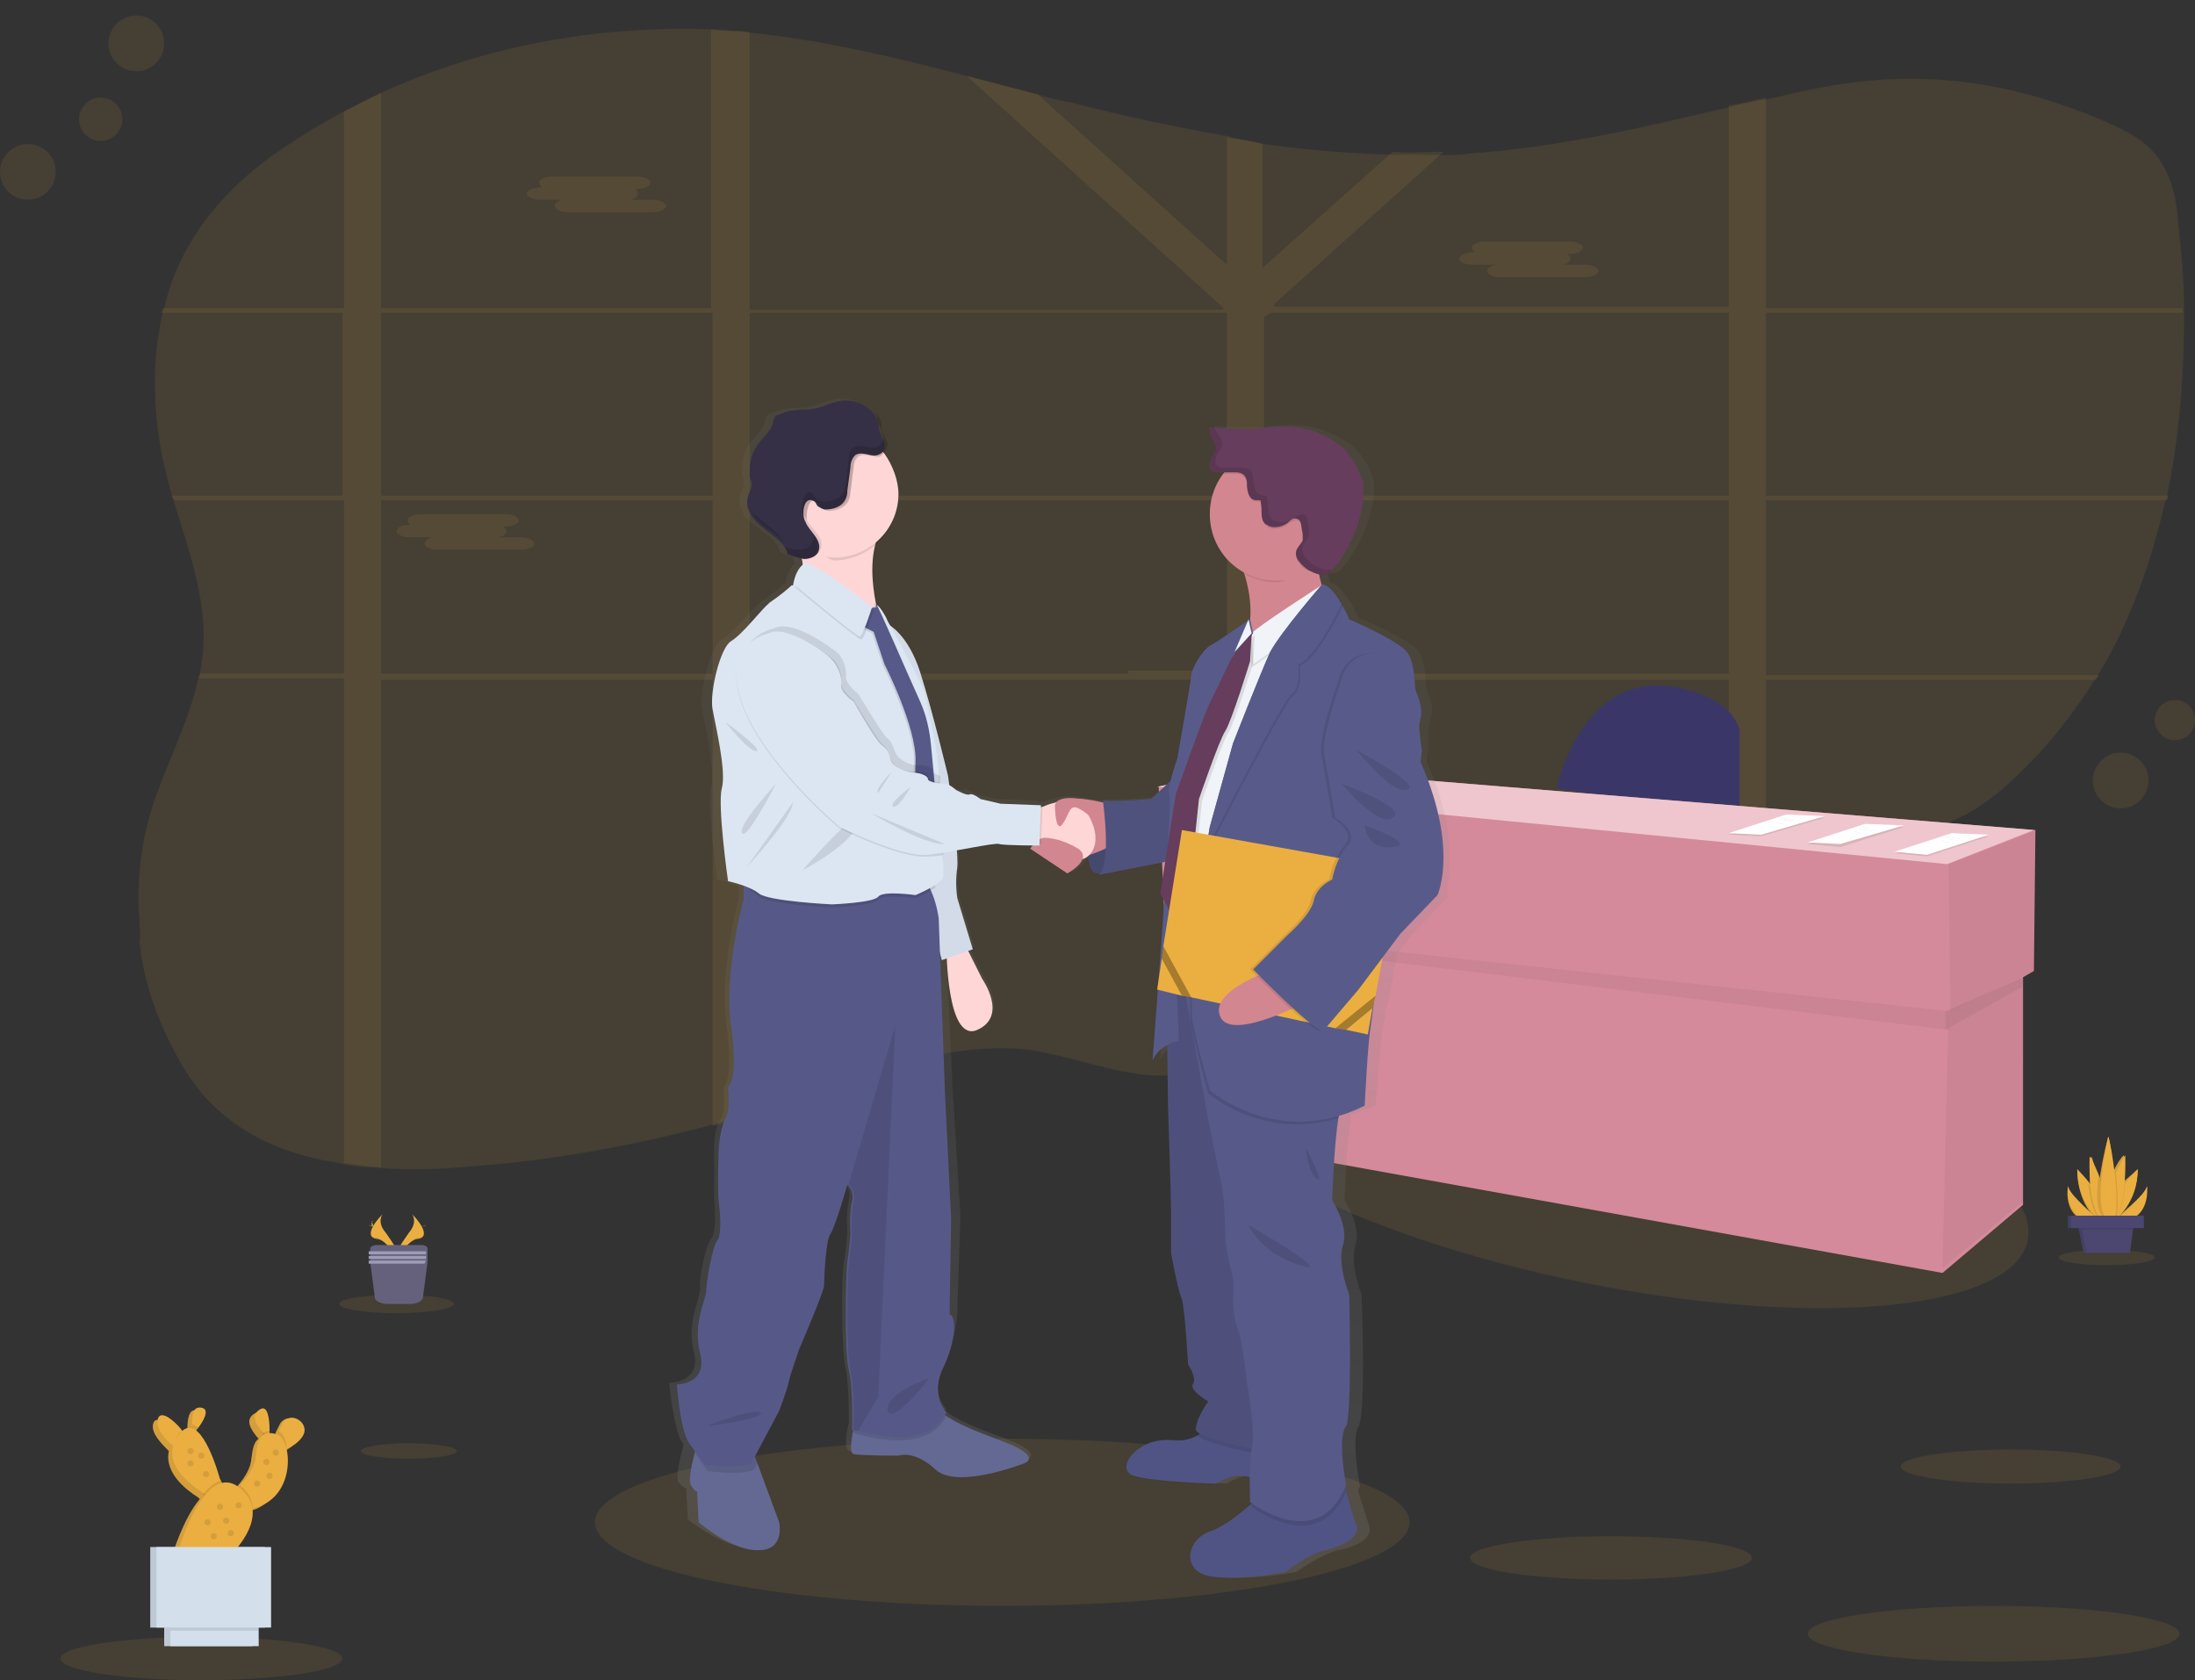 <?xml version="1.0" encoding="utf-8"?>
<!-- Generator: Adobe Illustrator 23.0.3, SVG Export Plug-In . SVG Version: 6.00 Build 0)  -->
<svg version="1.1" id="Layer_1" xmlns="http://www.w3.org/2000/svg" xmlns:xlink="http://www.w3.org/1999/xlink" x="0px" y="0px"
	 viewBox="0 0 141.7 108.5" style="enable-background:new 0 0 141.7 108.5;" xml:space="preserve">
<rect x="0" y="0" width="141.7" height="108.5" fill="#333333" stroke="none"/>
<style type="text/css">
	.st0{opacity:0.1;fill:#EBAF41;enable-background:new    ;}
	.st1{fill:#3A3768;}
	.st2{fill:#D48A9B;}
	.st3{opacity:5.000000e-02;enable-background:new    ;}
	.st4{fill:#EFC6CD;}
	.st5{opacity:0.1;enable-background:new    ;}
	.st6{fill:#FFFFFF;}
	.st7{fill:#D3DAE1;}
	.st8{fill:url(#SVGID_1_);}
	.st9{fill:#585B8A;}
	.st10{opacity:0.2;enable-background:new    ;}
	.st11{fill:#636992;}
	.st12{fill:#FFD6D6;}
	.st13{fill:#DCE6F2;}
	.st14{fill:#565988;}
	.st15{fill:#505484;}
	.st16{fill:#575988;}
	.st17{fill:#D28690;}
	.st18{fill:#575989;}
	.st19{fill:#353045;}
	.st20{fill:#F0F3F7;}
	.st21{fill:#663D5C;}
	.st22{fill:#EBAF41;}
	.st23{opacity:0.3;enable-background:new    ;}
	.st24{opacity:0.15;}
	.st25{fill:#FFD037;}
	.st26{fill:#65617D;}
	.st27{fill:#9D9CB5;}
	.st28{fill:#4B4770;}
	.st29{fill:#D4DFEC;}
</style>
<title>business deal</title>
<path class="st0" d="M139.9,32c0,0.1,0,0.2-0.1,0.3c-0.9,3.9-2.2,7.7-4.3,11.2c-0.1,0.1-0.1,0.2-0.2,0.3c-1.4,2.2-3,4.3-4.9,6.1
	c-1,1-2.2,2-3.5,2.7c-1.9,1-4.1,1.4-6.2,1.7c-2.2,0.3-4.5,0.6-6.8,0.9c-0.8,0.1-1.6,0.2-2.4,0.3c-2.2,0.3-4.4,0.7-6.5,1.2
	c-2.6,0.6-5.2,1.4-7.5,2.5c-0.2,0.1-0.4,0.2-0.6,0.3c-0.2,0.1-0.4,0.2-0.6,0.3c-0.2,0.1-0.4,0.2-0.5,0.3c-0.1,0.1-0.2,0.1-0.3,0.2
	c-0.1,0.1-0.2,0.1-0.3,0.2c-0.3,0.2-0.5,0.3-0.8,0.5l0,0c-0.2,0.1-0.3,0.2-0.5,0.3c-1,0.6-1.9,1.2-2.9,1.8l-0.6,0.4l-0.9,0.6
	c-0.2,0.1-0.4,0.2-0.6,0.4c-0.1,0.1-0.3,0.2-0.4,0.3c-0.7,0.4-1.4,0.8-2.1,1.3c-0.2,0.1-0.3,0.2-0.5,0.3c-1.4,0.8-2.9,1.5-4.5,2l0,0
	c-0.8,0.3-1.6,0.5-2.4,0.7c-0.5,0.1-0.9,0.2-1.4,0.2c-1.3,0.2-2.5,0.2-3.8,0.1c-2.5-0.3-4.8-1.2-7.3-1.6c-5.1-0.6-10,1.4-14.8,3.1
	c-1.2,0.4-2.4,0.8-3.6,1.1c-0.8,0.2-1.6,0.5-2.4,0.7c-4.9,1.3-9.9,2.2-15,2.6c-2.1,0.2-4.3,0.3-6.4,0.1c-0.8,0-1.6-0.1-2.4-0.3
	c-2.7-0.4-5.2-1.3-7.2-2.9c-1.7-1.3-2.8-3-3.7-4.8c-0.9-1.8-1.6-3.8-1.9-5.8c0-0.3-0.1-0.5-0.1-0.8C9.1,60.4,9,59.9,9,59.4
	c-0.2-2.5,0.1-5.1,0.9-7.5c0.9-2.7,2.3-5.3,2.9-8.1c0-0.1,0.1-0.2,0.1-0.3c0.1-0.4,0.1-0.8,0.2-1.3c0.3-3.4-0.9-6.6-1.9-9.9
	c0-0.1-0.1-0.2-0.1-0.3c-0.1-0.4-0.2-0.7-0.3-1.1c-0.9-3.5-1.1-7.2-0.3-10.7c0-0.1,0.1-0.2,0.1-0.3c0.5-2.2,1.5-4.2,2.9-6
	C15,12,16.9,10.4,19,9.1c1-0.7,2.1-1.3,3.2-1.9C23,6.8,23.7,6.4,24.6,6c6.5-3,14-4.4,21.4-4.1c0.4,0,0.8,0,1.2,0.1
	C47.5,2,48,2,48.4,2.1c4.8,0.5,9.4,1.6,14,2.8c1.5,0.4,3.1,0.8,4.6,1.2c0.7,0.2,1.4,0.4,2.1,0.5c3.4,0.9,6.8,1.6,10.2,2.2
	C80,9,80.8,9.1,81.6,9.3c2.8,0.4,5.6,0.6,8.4,0.7c1.1,0,2.2,0,3.3,0c0.6,0,1.1,0,1.7-0.1c5.7-0.4,11.2-1.7,16.7-3
	c0.8-0.2,1.6-0.4,2.4-0.5c1-0.2,2.1-0.5,3.2-0.7c6.6-1.3,12.4-0.5,18.5,2.1c1.4,0.6,2.8,1.3,3.6,2.5s1.1,2.5,1.2,3.9
	c0.2,1.9,0.4,3.9,0.4,5.8c0,0.1,0,0.2,0,0.3C141,24.2,140.7,28.2,139.9,32z"/>
<path class="st0" d="M96.4,43.5H96v0.2v0.2h0.5L96.4,43.5z M91.6,43.5C91.6,43.5,91.6,43.5,91.6,43.5c0,0.1,0,0.2,0,0.3v0v0h3.7v0
	l0.3-0.3L91.6,43.5z M81.6,43.5V32.3h4.3c0,0-0.1-0.1-0.1-0.1l-0.1,0l-0.1,0c0,0-0.1-0.1-0.1-0.1c0,0-0.1,0-0.1-0.1l0,0h0h-3.7v-0.6
	l-0.1,0l-0.1,0h0l0,0l-0.1,0l-0.1,0c-0.1,0-0.1,0.1-0.2,0.1l-0.1,0l-0.1,0.1c-0.2,0.1-0.3,0.2-0.5,0.3c0,0-0.1,0.1-0.1,0.1
	c-0.1,0.1-0.2,0.1-0.3,0.2c0,0-0.1,0-0.1,0.1l-0.1,0l-0.1,0l0,0c-0.2,0.1-0.3,0.1-0.5,0.1v10.9h-6.4c0,0,0,0,0,0
	c0,0.1,0.1,0.2,0.1,0.3h6.3v12c0,0,0.1,0,0.1,0l0.1,0l0.2,0l0.3,0l0.1,0l0.2,0h0l0.3,0l0.1,0l0.1,0l0.2,0l0,0l0.5,0l0,0l0.1,0
	c0,0,0.1,0,0.1,0V43.9h9.9v0v0c0-0.1,0-0.2,0-0.3c0,0,0,0,0,0L81.6,43.5z M96.4,43.5H96v0.2v0.2h0.5L96.4,43.5z M91.3,43.5
	c0,0.1,0,0.2,0,0.3h4.1l0.3-0.3H91.3z M81.6,43.5V32.3h4.3c0,0-0.1-0.1-0.1-0.1l-0.1,0l-0.1,0c0,0-0.1-0.1-0.1-0.1
	c0,0-0.1,0-0.1-0.1l0,0h0h-3.7v-0.6l-0.1,0l-0.1,0h0l0,0l-0.1,0l-0.1,0c-0.1,0-0.1,0.1-0.2,0.1l-0.1,0l-0.1,0.1
	c-0.2,0.1-0.3,0.2-0.5,0.3c0,0-0.1,0.1-0.1,0.1c-0.1,0.1-0.2,0.1-0.3,0.2c0,0-0.1,0-0.1,0.1l-0.1,0l-0.1,0l0,0
	c-0.2,0.1-0.3,0.1-0.5,0.1v10.9h-6.4c0,0,0,0,0,0c0,0.1,0.1,0.2,0.1,0.3h6.3v12h0.1l0.1,0l0.2,0l0.3,0l0.1,0l0.2,0h0l0.3,0l0.1,0
	l0.1,0l0.2,0l0,0l0.5,0l0,0l0.1,0c0,0,0.1,0,0.1,0V43.9h9.7c0-0.1,0-0.2,0-0.3H81.6z M114,20.2h26.9c0-0.1,0-0.2,0-0.3H114V6.3
	c-0.8,0.2-1.6,0.4-2.4,0.5v13H82.3l-0.1-0.1l0.1-0.1l0,0l10.9-9.8c-1.1,0-2.2,0.1-3.3,0l-8.4,7.5V9.3C80.8,9.1,80,9,79.2,8.9v8.2
	L67,6.1c-1.5-0.4-3.1-0.8-4.6-1.2l16.6,15l-0.1,0.1H48.4V2.1C48,2,47.6,2,47.1,2c-0.4,0-0.8,0-1.2-0.1v18H24.6V6
	c-0.8,0.4-1.6,0.8-2.4,1.2v12.7H10.5c0,0.1-0.1,0.2-0.1,0.3h11.7V32H11.1c0,0.1,0.1,0.2,0.1,0.3h11v11.2h-9.3c0,0.1,0,0.2-0.1,0.3
	h9.4v31.3c0.8,0.1,1.6,0.2,2.4,0.3V43.9H46v28.8c0.8-0.2,1.6-0.4,2.4-0.7V43.9h30.8V69c0.8-0.2,1.6-0.4,2.4-0.7l0,0V43.9h30v11.8
	c0.8-0.1,1.6-0.2,2.4-0.3V43.9h21.3c0.1-0.1,0.1-0.2,0.2-0.3H114V32.3h25.9c0-0.1,0.1-0.2,0.1-0.3H114V20.2z M24.6,20.2H46V32H24.6
	L24.6,20.2z M24.6,43.5V32.3H46v11.2H24.6z M48.4,20.2h30.8V32H48.4V20.2z M48.4,43.5V32.3h30.8v11.2H48.4z M111.6,43.5h-30V32.3h30
	V43.5z M111.6,32h-30V20.5l0.4-0.3h29.6V32z M91.6,43.5C91.6,43.5,91.6,43.5,91.6,43.5c0,0.1,0,0.2,0,0.3v0v0h3.7v0l0.3-0.3
	L91.6,43.5z M96.4,43.5H96v0.2v0.2h0.5L96.4,43.5z M81.6,43.5V32.3h4.3c0,0-0.1-0.1-0.1-0.1l-0.1,0l-0.1,0c0,0-0.1-0.1-0.1-0.1
	c0,0-0.1,0-0.1-0.1l0,0h0h-3.7v-0.6l-0.1,0l-0.1,0h0l0,0l-0.1,0l-0.1,0c-0.1,0-0.1,0.1-0.2,0.1l-0.1,0l-0.1,0.1
	c-0.2,0.1-0.3,0.2-0.5,0.3c0,0-0.1,0.1-0.1,0.1c-0.1,0.1-0.2,0.1-0.3,0.2c0,0-0.1,0-0.1,0.1l-0.1,0l-0.1,0l0,0
	c-0.2,0.1-0.3,0.1-0.5,0.1v10.9h-6.4c0,0,0,0,0,0c0,0.1,0.1,0.2,0.1,0.3h6.3v12c0,0,0.1,0,0.1,0l0.1,0l0.2,0l0.3,0l0.1,0l0.2,0h0
	l0.3,0l0.1,0l0.1,0l0.2,0l0,0l0.5,0l0,0l0.1,0c0,0,0.1,0,0.1,0V43.9h9.9v0v0c0-0.1,0-0.2,0-0.3c0,0,0,0,0,0L81.6,43.5z"/>
<path class="st0" d="M34.9,12.1H35c-0.1-0.1-0.2-0.2-0.2-0.3l0,0c0-0.2,0.4-0.4,0.8-0.4h5.6c0.4,0,0.8,0.2,0.8,0.4l0,0
	c0,0.2-0.4,0.4-0.8,0.4H41c0.1,0.1,0.2,0.2,0.2,0.3c0,0.2-0.3,0.4-0.6,0.4h1.6c0.4,0,0.8,0.2,0.8,0.4s-0.4,0.4-0.8,0.4h-5.6
	c-0.4,0-0.8-0.2-0.8-0.4c0-0.2,0.3-0.4,0.6-0.4h-1.6c-0.4,0-0.8-0.2-0.8-0.4S34.4,12.1,34.9,12.1z"/>
<path class="st0" d="M95,16.3h0.2C95.1,16.2,95,16.1,95,16l0,0c0-0.2,0.4-0.4,0.8-0.4h5.6c0.4,0,0.8,0.2,0.8,0.4l0,0
	c0,0.2-0.4,0.4-0.8,0.4h-0.2c0.1,0.1,0.2,0.2,0.2,0.3c0,0.2-0.3,0.4-0.6,0.4h1.6c0.4,0,0.8,0.2,0.8,0.4c0,0.2-0.4,0.4-0.8,0.4h-5.6
	c-0.4,0-0.8-0.2-0.8-0.4c0-0.2,0.3-0.4,0.6-0.4H95c-0.4,0-0.8-0.2-0.8-0.4C94.2,16.5,94.6,16.3,95,16.3z"/>
<path class="st0" d="M26.3,33.9h0.2c-0.1-0.1-0.2-0.2-0.2-0.3l0,0c0-0.2,0.4-0.4,0.8-0.4h5.6c0.4,0,0.8,0.2,0.8,0.4l0,0
	c0,0.2-0.4,0.4-0.8,0.4h-0.2c0.1,0.1,0.2,0.2,0.2,0.3c0,0.2-0.3,0.4-0.6,0.4h1.6c0.4,0,0.8,0.2,0.8,0.4s-0.4,0.4-0.8,0.4h-5.5
	c-0.4,0-0.8-0.2-0.8-0.4c0-0.2,0.3-0.4,0.6-0.4h-1.6c-0.4,0-0.8-0.2-0.8-0.4S25.9,33.9,26.3,33.9z"/>
<ellipse transform="matrix(0.2 -0.98 0.98 0.2 9.812 161.248)" class="st0" cx="103.7" cy="74.6" rx="8.4" ry="27.8"/>
<path class="st1" d="M100.5,50.9c0,0,1.5-7.2,7.1-6.6c0,0,3.9,0.3,4.7,2.8v5.6L100.5,50.9z"/>
<polygon class="st2" points="131.4,53.6 81.2,49.5 74.8,50.8 75.2,59.8 75.6,59.8 76.1,73.3 125.4,82.2 130.6,77.8 130.6,63.1 
	131.3,62.7 "/>
<polygon class="st3" points="131.5,53.6 131.3,62.7 125.9,65.3 125.8,55.8 "/>
<polygon class="st3" points="130.6,63.1 130.7,77.5 125.4,81.9 125.8,65.3 "/>
<polygon class="st3" points="75.7,60.4 125.8,66.5 125.8,65.3 75.6,59.9 "/>
<polygon class="st3" points="130.6,63.7 130.6,63.1 125.6,65.3 125.6,66.5 "/>
<polygon class="st4" points="74.7,50.8 81.1,49.5 131.3,53.6 125.7,55.8 "/>
<polygon class="st5" points="126,53.9 128.4,54 124.4,55.3 122.3,55.1 "/>
<polygon class="st6" points="126,53.8 128.4,53.9 124.4,55.2 122.3,55 "/>
<path class="st7" d="M125.7,54c0.1,0,0.2,0,0.3,0.1c0.1,0,0.1,0,0.2,0c0.1,0,0.2,0.1,0.4,0.1"/>
<path class="st7" d="M125.6,54.1c0.1,0,0.2,0,0.3,0.1c0.1,0,0.1,0,0.2,0c0.1,0,0.2,0.1,0.4,0.1"/>
<path class="st7" d="M125.3,54.3c0.1,0,0.2,0,0.3,0.1c0.1,0,0.1,0,0.2,0c0.1,0,0.2,0.1,0.4,0.1"/>
<polygon class="st5" points="115.3,52.7 117.8,52.8 113.7,54 111.6,53.9 "/>
<polygon class="st6" points="115.3,52.6 117.8,52.7 113.7,53.9 111.6,53.8 "/>
<path class="st7" d="M115,52.8c0.1,0,0.2,0,0.3,0.1c0.1,0,0.1,0,0.2,0c0.1,0,0.2,0.1,0.4,0.1"/>
<path class="st7" d="M114.9,52.9c0.1,0,0.2,0,0.3,0.1c0.1,0,0.1,0,0.2,0c0.1,0,0.2,0.1,0.4,0.1"/>
<path class="st7" d="M114.6,53.1c0.1,0,0.2,0,0.3,0.1c0.1,0,0.1,0,0.2,0c0.1,0,0.2,0.1,0.4,0.1"/>
<polygon class="st5" points="120.4,53.3 122.9,53.4 118.8,54.7 116.7,54.5 "/>
<polygon class="st6" points="120.4,53.2 122.9,53.3 118.8,54.5 116.7,54.4 "/>
<path class="st7" d="M120.2,53.4c0.1,0,0.2,0,0.3,0.1c0.1,0,0.1,0,0.2,0c0.1,0,0.2,0.1,0.4,0.1"/>
<path class="st7" d="M120,53.5c0.1,0,0.2,0,0.3,0.1c0.1,0,0.1,0,0.2,0c0.1,0,0.2,0.1,0.4,0.1"/>
<path class="st7" d="M119.7,53.7c0.1,0,0.2,0,0.3,0.1c0.1,0,0.1,0,0.2,0c0.1,0,0.2,0.1,0.4,0.1"/>
<ellipse class="st0" cx="64.7" cy="98.3" rx="26.3" ry="5.4"/>
<linearGradient id="SVGID_1_" gradientUnits="userSpaceOnUse" x1="122.538" y1="-748.2" x2="122.538" y2="-672.195" gradientTransform="matrix(1 0 0 -1 -54.11 -646.514)">
	<stop  offset="0" style="stop-color:#808080;stop-opacity:0.25"/>
	<stop  offset="0.54" style="stop-color:#808080;stop-opacity:0.12"/>
	<stop  offset="1" style="stop-color:#808080;stop-opacity:0.1"/>
</linearGradient>
<path class="st8" d="M93.5,54c-0.3-2.5-1.4-4.8-1.4-4.8l0.1-0.8c0,0,0-0.4,0-1c0-0.4,0.1-0.8,0.2-1.2c0.2-0.7-0.3-1.6-0.3-1.7
	c-0.1-0.1,0-1.7-0.5-2.4c-0.5-0.8-3.9-2.2-3.9-2.2s-0.2-0.4-0.4-0.8l0,0c-0.2-0.4-0.5-0.7-0.8-1.1c-0.2-0.2-0.4-0.4-0.6-0.3
	c-0.1-0.2-0.1-0.4-0.2-0.7c0,0,0.1,0,0.1,0c0.1,0,0.3,0,0.4,0c0.3-0.1,0.5-0.4,0.7-0.6c0.9-1.3,1.6-2.8,1.8-4.4c0-0.3,0-0.7,0-1
	c-0.1-0.2-0.2-0.5-0.3-0.7c-0.2-0.5-0.5-0.9-0.9-1.3c-0.6-0.6-1.4-1-2.3-1.3c-1-0.3-2-0.3-3-0.2c-0.3,0-0.5,0.1-0.8,0.1
	c-0.3,0-0.7,0-1,0l-1.7-0.1l0,0l-0.3,0c-0.1,0.2,0,0.5,0.1,0.7c0.1,0.2,0.3,0.4,0.3,0.7s-0.2,0.4-0.3,0.6c-0.1,0.2-0.2,0.5-0.1,0.7
	c0,0,0,0.1,0.1,0.1c0.1,0.2,0.4,0.2,0.6,0.2h0c-0.6,0.7-0.9,1.6-0.9,2.6c0,1.6,0.9,3.1,2.3,3.8c0,0.1,0,0.2,0.1,0.3
	c0.3,0.9,0.3,1.9,0.3,2.8l0,0.1l0-0.1c0,0-2,1.4-2.6,1.7c-0.6,0.4-1.2,1.6-1.2,1.9s-1,5.3-1,5.3c-0.2,0.5-0.3,1-0.5,1.5l-1.2,1.1
	c0,0-2.5,0.2-3.2,0.1l0,0.1c-0.6-0.1-1.3-0.2-1.9-0.3c-0.4,0-0.7,0-1,0.1l0,0l0,0c-0.4,0.1-0.7,0.2-1.1,0.3c0,0-0.1,0-0.1,0.1l0-0.2
	l-2.7-0.1l-1.4-0.3c0,0-0.5-0.4-0.8-0.3c-0.3,0.1-0.9-0.3-0.9-0.3c-0.1-0.1-0.3-0.2-0.4-0.3c0-0.3-0.1-0.5-0.1-0.5s-1.1-4.2-1.9-6.7
	c-0.5-1.7-1.3-2.5-1.7-2.8C57.1,40,57,39.8,57,39.8c-0.1-0.3-0.6-1-0.7-1c0,0,0,0,0,0c0,0-0.1,0-0.1,0c-0.2-1.1-0.4-2.5,0-3.7
	c0.9-0.8,1.5-1.9,1.5-3.2c0,0,0,0,0-0.1s0,0,0-0.1c0-1-0.3-1.9-1-2.6l0,0c0,0,0,0,0,0c0.2-0.2,0.3-0.4,0.2-0.7
	c-0.1-0.2-0.3-0.4-0.4-0.7c-0.1-0.2-0.1-0.4-0.1-0.6c-0.1-0.3-0.2-0.5-0.4-0.7l0,0.1c-0.5-0.6-1.4-0.9-2.2-0.7
	c-0.6,0.1-1.1,0.4-1.7,0.5c-0.4,0.1-0.9,0-1.3,0.1c-0.4,0-0.8,0.2-1.1,0.3c-0.1,0-0.2,0.1-0.2,0.2c-0.1,0.1-0.1,0.2-0.1,0.3
	c-0.1,0.5-0.6,0.9-0.9,1.3c-0.4,0.5-0.6,1.1-0.6,1.7c0,0.2,0,0.3,0,0.5c0,0.1,0.1,0.2,0.1,0.3c0.1,0.3-0.1,0.6-0.2,0.9
	c-0.1,0.4-0.1,0.7,0.1,1.1c0.5,1.1,2.2,1.5,2.5,2.7c0.3,0.1,0.6,0.2,0.8,0.3c0,0.1,0,0.2,0.1,0.4c0,0,0,0,0,0
	c-0.5,0.4-0.6,1.3-0.6,1.3l-0.1,0c-0.2,0.2-0.8,0.7-1.4,1.1c-0.7,0.5-1.8,2-2.6,2.5c-0.8,0.5-1.4,3.4-1.3,4.4c0.2,1.1,0.9,4,0.6,5.1
	c-0.3,1.1,0.4,6,0.4,6c0.5,0.1,0.9,0.2,1.4,0.4l0,0.2l0,0.6c0,0-1.3,4.7-0.8,8.2c0.5,3.6-0.2,4-0.2,4s0.2,1.6-0.2,2.1
	S46.1,74,46.1,74s0,2.7,0,3.5c0.1,0.8,0.1,2.2-0.2,2.5c-0.3,0.3-0.8,2.5-0.7,3.2c0,0.7-0.9,2.2-0.4,4.1c0.5,2-1.6,2-1.6,2
	s0.3,3,0.8,3.8l0.1,0.1c0,0,0,0.1,0,0.2c-0.2,0.8-0.5,2-0.3,2.3c0.3,0.4,0.5,0.4,0.5,0.4l0.1,2c0,0,2.3,1.9,4,1.8
	c1.7-0.1,1.4-1.8,1.4-1.8l-1.5-3.8l-0.1-0.1L50,91c0,0,0.5-1.4,0.6-1.8c0.1-0.5,0.7-2.2,0.7-2.2s1.6-3.7,1.6-4.1
	c0-0.4,0.2-2.8,0.5-3.3c0.3-0.5,1.1-3.2,1.1-3.2l0,0c0.3,0.3,0.4,0.7,0.3,1.1c-0.2,0.7-0.1,2.1-0.1,2.1s-0.1,1.2-0.2,1.8
	c-0.2,0.6-0.2,5.8,0.1,7c0.2,1,0.2,2.8,0.2,3.5c-0.2,0.7-0.3,1.6,0,1.8c0.5,0.2,3,0.1,3,0.1s1.1-0.4,2.5,0.9
	c1.4,1.3,5.9-0.4,5.9-0.4s1.4-0.4-1.3-1.4c-1.9-0.7-3.1-1.2-3.9-1.8c0,0,0-0.1,0.1-0.1c0,0-1.1-1-0.2-2.9c0.9-1.8,0.9-3.4,0.9-3.4
	l0.2-6.2l-0.5-8.2l-0.4-8.6l0.1,0c0.1,1.6,0.4,5.4,2,4.6c2-0.9,0.3-3.3,0.3-3.3l-0.9-1.8l0.3-0.1l-1-3.3c-0.1-0.6-0.1-1.3,0-2
	c0-0.4,0-0.8,0-1.1c1.3-0.2,2.6-0.5,2.9-0.4c0.3,0.1,1.8,0.1,2.4,0.1c-0.2,0.2-0.4,0.3-0.4,0.3l2.4,1.6c0,0,0.8-0.5,1-0.9
	c0.2,0,0.3-0.1,0.5-0.2c0,0.6,0.2,1.2,0.7,1.2c0.1,0,0.3,0,0.4-0.1l4-0.8l-0.3,2.1l0.2,0.4c-0.1,1.8-0.3,3.7-0.4,5.4l-0.1,0.4l0,0
	c-0.2,2.6-0.3,4.6-0.3,4.6c0.2-0.4,0.6-0.8,1-1l0,3.9c0,0,0.2,6.1,0.2,6.9c0,0.8,0,2.7,0,2.7s0.4,2.3,0.7,3c0.3,0.7,0.5,4.2,0.5,4.2
	s0.6,0.9,0.3,1.3c-0.3,0.4,1,1.1,1,1.1s-0.8,1.1-0.9,1.8c0,0.1,0.1,0.2,0.2,0.3c0,0-0.1,0.1-0.1,0.1c-0.4,0.2-0.9,0.4-1.7,0.3
	c-2.2-0.2-3.8,1.9-2.4,2.3c1.4,0.4,5.5,0.5,5.5,0.5s1.2-0.8,2.2-0.4c0,0.8,0,1.6,0,1.7l0,0c-0.6,0.5-1.7,1.4-2.8,1.8
	c-1.6,0.5-1.9,2.7,0.1,2.9c2,0.3,5-0.3,5-0.3s1.5-1.1,2.7-1.4c1.2-0.2,2.2-0.8,2-1.5c-0.1-0.4-0.5-1.5-0.7-2.3c0,0,0-0.1,0-0.1
	c0-0.1,0.1-0.2,0.1-0.2c0,0-0.6-3.1-0.1-3.9s0.2-8.5,0.2-8.5s-0.8-2-0.4-3.2c0.4-1.2-0.7-2.9-0.7-2.9s0.1-3.4,0.4-5.3
	c0-0.1,0-0.2,0-0.2c0.5-0.2,1.1-0.4,1.6-0.6c0,0,0.3-4.3,0.5-5.2c0-0.1,0-0.2,0.1-0.4l0.1-0.7l0,0l0.2-0.8l0,0l0.5-2.7l0.9-1.2
	l2.4-2.5C93.2,57.8,93.8,56.4,93.5,54z M56.2,38.8L56.2,38.8C56.2,38.8,56.2,38.7,56.2,38.8C56.2,38.7,56.2,38.7,56.2,38.8z
	 M80.1,41.8L80,42l0.3-0.3l-0.5,0.5L80.1,41.8L80.1,41.8z M77.8,46.5c-0.1,0.2-0.2,0.5-0.3,0.8l0.2-0.5L77.8,46.5z"/>
<path class="st9" d="M70.3,54.3c0,0-0.3,2.1,0.6,2.1s1.6-1.6,1.6-1.6l-0.4-1.3L70.3,54.3z"/>
<path class="st10" d="M70.3,54.3c0,0-0.3,2.1,0.6,2.1s1.6-1.6,1.6-1.6l-0.4-1.3L70.3,54.3z"/>
<path class="st11" d="M49,100.1c-1.7,0.1-3.9-1.8-3.9-1.8l-0.1-2c0,0-0.1,0.1-0.4-0.4c-0.2-0.3,0.1-1.5,0.3-2.3
	C44.9,93.2,45,93,45,93l3.7,1l0.2,0.5l1.4,3.8C50.3,98.3,50.7,100.1,49,100.1z"/>
<path class="st11" d="M66.1,94.5c0,0-4.3,1.7-5.7,0.4s-2.4-0.9-2.4-0.9s-2.4,0-2.9-0.1c-0.3-0.1-0.1-1,0-1.8
	c0.1-0.5,0.2-0.9,0.2-0.9s4.2-1.4,4.9-0.6c0.2,0.3,0.4,0.5,0.7,0.7c0.8,0.6,2,1.1,3.9,1.8C67.4,94.1,66.1,94.5,66.1,94.5z"/>
<path class="st12" d="M62.2,60.8l1.2,2.4c0,0,1.7,2.4-0.3,3.3c-2,0.9-2-5.3-2-5.3L62.2,60.8z"/>
<path class="st13" d="M57.3,40.3c0,0,1.3,0.6,2.1,3.1c0.8,2.5,1.8,6.7,1.8,6.7s0.7,4.8,0.6,5.9c-0.1,0.7-0.1,1.3,0,2l1,3.3l-2,0.7
	l-3.1-11.7L57.3,40.3z"/>
<path class="st3" d="M57.3,40.3c0,0,1.3,0.6,2.1,3.1c0.8,2.5,1.8,6.7,1.8,6.7s0.7,4.8,0.6,5.9c-0.1,0.7-0.1,1.3,0,2l1,3.3l-2,0.7
	l-3.1-11.7L57.3,40.3z"/>
<path class="st5" d="M48.7,94l0.2,0.5l-0.2,0.4c-0.8,0.4-3,0.1-3,0.1s-0.4-0.5-0.9-1.3C44.9,93.3,45,93,45,93L48.7,94z"/>
<path class="st5" d="M61.1,91.4c-1.1,2.4-4.7,1.5-5.8,1.2c-0.2-0.1-0.3-0.1-0.3-0.1s0-0.2,0-0.5c0.1-0.5,0.2-0.9,0.2-0.9
	s4.2-1.4,4.9-0.6c0.2,0.3,0.4,0.5,0.7,0.7C61,91.3,61,91.3,61.1,91.4z"/>
<path class="st14" d="M60.9,88.3c-0.9,1.8,0.2,2.9,0.2,2.9c-1.1,2.4-4.7,1.5-5.8,1.2c-0.2,0-0.3-0.1-0.3-0.1s0.1-2.5-0.2-3.8
	c-0.3-1.2-0.2-6.3-0.1-7c0.1-0.6,0.2-1.8,0.2-1.8s-0.1-1.4,0.1-2.1c0.1-0.4,0-0.8-0.3-1.1l0,0c0,0-0.8,2.8-1.1,3.2s-0.4,2.9-0.4,3.3
	c0,0.4-1.6,4.1-1.6,4.1s-0.6,1.7-0.7,2.2c-0.1,0.5-0.6,1.8-0.6,1.8l-1.8,3.4c-0.8,0.4-3,0.1-3,0.1s-0.4-0.5-1-1.4
	c-0.6-0.8-0.8-3.8-0.8-3.8s2,0,1.5-2s0.4-3.5,0.4-4.1s0.4-2.8,0.7-3.2c0.3-0.3,0.2-1.7,0.1-2.5c-0.1-0.8,0-3.5,0-3.5
	s0.1-1.2,0.4-1.8c0.4-0.6,0.2-2.1,0.2-2.1s0.7-0.4,0.2-3.9s0.8-8.2,0.8-8.2l0-0.6l0.1-1.1c0,0,10.6-0.7,11.4,0.1
	c0.2,0.2,0.4,0.5,0.5,0.8c0.3,0.6,0.5,1.3,0.6,2l0.4,11.2l0.4,8.2l-0.1,6.2C61.7,84.9,61.8,86.4,60.9,88.3z"/>
<path class="st5" d="M57.8,66.2l-1.1,24l-1.3,2.2c-0.2,0-0.3-0.1-0.3-0.1s0.1-2.5-0.2-3.8c-0.3-1.2-0.2-6.3-0.1-7
	c0.1-0.6,0.2-1.8,0.2-1.8s-0.1-1.4,0.1-2.1c0.1-0.4,0-0.8-0.3-1.1l0-0.1L57.8,66.2z"/>
<path class="st5" d="M45.8,92c0,0,2.9-1.1,3.3-0.8c0.4,0.4-3.4,0.9-3.4,0.9L45.8,92z"/>
<path class="st5" d="M60,89c-0.1,0-2.9,1-2.7,2.1C57.6,92.1,60,89,60,89z"/>
<path class="st12" d="M51.3,34.4c0,0,0.9,2.3,0.4,3.4C51.2,39,57.1,41,57.1,41S55.4,36.5,57,34C58.7,31.5,51.3,34.4,51.3,34.4z"/>
<path class="st15" d="M85.6,100.1c-1.1,0.2-2.6,1.4-2.6,1.4s-2.9,0.6-4.8,0.3c-2-0.3-1.6-2.4-0.1-2.9c1.1-0.4,2.1-1.3,2.7-1.8
	c0.2-0.2,0.4-0.4,0.4-0.4l5.5-1.1c0,0,0.1,0.3,0.2,0.7c0.2,0.7,0.5,1.9,0.7,2.3C87.7,99.3,86.7,99.8,85.6,100.1z"/>
<path class="st15" d="M84.2,95.8c0,0-2.3,0.2-3.3-0.3c-1-0.6-2.4,0.3-2.4,0.3s-4-0.1-5.3-0.5c-1.3-0.4,0.2-2.5,2.4-2.3
	c0.8,0.1,1.3-0.1,1.7-0.3c0.4-0.3,0.6-0.6,0.7-1.1l4.7,0.3l0.6,1.7L84.2,95.8z"/>
<path class="st5" d="M83.4,94.3c0,0-5.4-0.9-6.1-1.6c0.4-0.3,0.6-0.6,0.7-1.1l4.7,0.3l0.6,1.7L83.4,94.3z"/>
<path class="st16" d="M75.3,63.2l0.1,8.1c0,0,0.2,6.1,0.2,6.9s0,2.7,0,2.7s0.4,2.3,0.7,3c0.2,0.7,0.4,4.2,0.4,4.2s0.6,0.9,0.3,1.3
	c-0.2,0.4,1,1.1,1,1.1s-0.8,1.1-0.8,1.8s6.2,1.7,6.2,1.7l-2.4-25L79,62.9L75.3,63.2z"/>
<path class="st5" d="M75.3,63.2l0.1,8.1c0,0,0.2,6.1,0.2,6.9s0,2.7,0,2.7s0.4,2.3,0.7,3c0.2,0.7,0.4,4.2,0.4,4.2s0.6,0.9,0.3,1.3
	c-0.2,0.4,1,1.1,1,1.1s-0.8,1.1-0.8,1.8s6.2,1.7,6.2,1.7l-2.4-25L79,62.9L75.3,63.2z"/>
<path class="st5" d="M86.9,96.3c-1.8,4.3-6.1,1-6.1,1s0-0.1,0-0.2c0.2-0.2,0.4-0.4,0.4-0.4l5.5-1.1C86.6,95.6,86.7,95.9,86.9,96.3z"
	/>
<path class="st16" d="M86.9,95.9c-1.8,4.5-6.2,1.1-6.2,1.1s-0.1-2.4,0.1-3.4c0.3-1.1-0.3-4.3-0.3-4.3s-0.3-2.9-0.6-3.5
	c-0.3-0.7-0.3-2-0.3-2.1s0.1-1-0.1-1.6S79.1,80,79.1,80s0-2.1-0.2-3.3L78,72.3l-1.6-8.8l0.5-0.1l8.7-1.5c0,0,1.6,8.3,1.1,9.2
	c-0.1,0.2-0.2,0.6-0.3,1.1c-0.3,1.9-0.4,5.3-0.4,5.3s1.1,1.7,0.7,2.9c-0.4,1.2,0.4,3.2,0.4,3.2s0.2,7.7-0.2,8.5
	C86.3,92.8,86.9,95.9,86.9,95.9z"/>
<path class="st17" d="M86.1,39.3c0,0-7.9,5.5-6.1,2.8c1-1.5,0.8-3.4,0.4-4.8c-0.2-0.7-0.4-1.4-0.8-2.1c0,0,6.7-2.8,5.8-0.3
	c-0.2,0.6-0.3,1.2-0.3,1.8C85.2,37.6,85.5,38.5,86.1,39.3z"/>
<path class="st17" d="M71.9,52c0,0-3.3-1-3.9,0s0.2,3,1.2,3.3s3.3-1.1,3.3-1.1L71.9,52z"/>
<path class="st9" d="M75.7,50.3l-1.4,1.3c0,0-2.4,0.2-3.1,0.1c0,0,0.6,4.3-0.3,4.8l5.6-1.1L75.7,50.3z"/>
<path class="st5" d="M75.7,50.3l-1.4,1.3c0,0-2.4,0.2-3.1,0.1c0,0,0.6,4.3-0.3,4.8l5.6-1.1L75.7,50.3z"/>
<path class="st5" d="M58,32c0,2.3-1.9,4.2-4.2,4.2c-2.1-1-4.2-1.9-4.2-4.2c-0.1-2.3,1.7-4.2,4-4.3c2.3-0.1,4.2,1.7,4.3,4
	C58,31.8,58,31.9,58,32L58,32z"/>
<path class="st12" d="M58,31.9c0,2.3-1.9,4.1-4.1,4.1c-2.3,0-4.1-1.9-4.1-4.1c0-2.3,1.9-4.1,4.1-4.1c1.2,0,2.4,0.6,3.2,1.5
	C57.6,30,58,31,58,31.9z"/>
<path class="st5" d="M60.4,57.3c-0.4,0.3-0.8,0.5-1.3,0.7c0,0-2.1-0.3-2.4,0.1c-0.3,0.4-3,0.5-3,0.5s-4.1-0.2-4.7-0.7
	c-0.2-0.2-0.4-0.3-0.6-0.4l0.1-1.1c0,0,10.6-0.7,11.4,0.1C60.1,56.8,60.3,57,60.4,57.3z"/>
<path class="st13" d="M60.9,56.6c-0.1,0.5-1.8,1.2-1.8,1.2s-2.1-0.3-2.4,0.1s-3,0.5-3,0.5s-4.1-0.2-4.7-0.7c-0.6-0.5-2-0.8-2-0.8
	s-0.7-4.9-0.4-6c0.3-1.1-0.4-4-0.6-5.1c-0.2-1.1,0.5-4,1.2-4.4c0.8-0.5,1.9-2,2.5-2.5c0.6-0.4,1.2-0.9,1.4-1.1l0.1,0
	c0,0,0.1-0.9,0.6-1.3c0.4-0.4,4.5,2.8,4.5,2.8s0,0.2,0.3-0.2c0.1-0.1,0.6,0.7,0.7,1c0,0,2.2,3.9,2.4,4.7s0.7,3.4,0.8,4
	c0,0.2,0.1,0.7,0.1,1.5c0,0.2,0,0.3,0,0.5c0.1,1.3,0.2,2.9,0.2,4.1c0,0.1,0,0.3,0,0.4C60.9,55.7,60.9,56.1,60.9,56.6z"/>
<path class="st5" d="M46.8,46.6c0,0,1.5,1.9,2,1.9C49.4,48.5,46.8,46.6,46.8,46.6z"/>
<path class="st5" d="M50.1,50.6c0,0-2.5,2.7-2.2,3.2C48.2,54.3,50.1,50.6,50.1,50.6z"/>
<path class="st5" d="M48.2,56c0,0,2.9-3.1,3-4.2L48.2,56z"/>
<path class="st5" d="M51.8,56.2c0,0,3.3-1.7,3.6-3.1S51.8,56.2,51.8,56.2z"/>
<path class="st5" d="M56,39.4l-0.5,1.1l0.8,0.4l0.7,2.1c0,0,2.1,4.1,2,6.3c-0.1,2.1,0.4,5.4,0.4,5.4l1.2-0.2L60,48
	c-0.1-1-0.3-1.9-0.7-2.8c-1-2.2-2.7-6.2-2.8-6.2c-0.2,0,0,0.1,0,0.1L56,39.4z"/>
<path class="st18" d="M56.1,39.3l-0.5,1.1l0.8,0.4l0.7,2.1c0,0,2.1,4.1,2,6.3c-0.1,2.1,0.4,5.4,0.4,5.4l1.2-0.2l-0.6-6.3
	c-0.1-1-0.3-1.9-0.7-2.8c-1-2.2-2.7-6.2-2.8-6.2c-0.2,0,0,0.1,0,0.1L56.1,39.3z"/>
<path class="st12" d="M69.6,55.5c-0.6,0-2-0.7-2.5-1l-0.2-0.1l0-2.1c0.1-0.1,0.3-0.2,0.4-0.2c0.7-0.3,2.2-0.8,3,0.6
	C71.3,54.5,70.3,55.6,69.6,55.5z"/>
<path class="st5" d="M57,29.3c-0.1,0-0.1,0.1-0.2,0.1c-0.5,0.1-1-0.3-1.4,0c-0.3,0.2-0.3,0.5-0.3,0.8c-0.1,0.5-0.1,1-0.2,1.5
	c0,0.2-0.1,0.4-0.1,0.5c-0.2,0.5-0.8,0.7-1.3,0.7c-0.2,0-0.4-0.1-0.5-0.2c-0.1-0.1-0.1-0.2-0.2-0.3c-0.6-0.5-0.8,0.8-0.7,1.2
	c0.3,0.6,1.3,1.2,0.8,2c-0.1,0.1-0.2,0.2-0.3,0.3c-2.2-0.7-3.4-3-2.7-5.2c0.7-2.2,3-3.4,5.2-2.7C55.8,28.2,56.5,28.7,57,29.3z"/>
<path class="st19" d="M52.6,32.4c0.1,0.1,0.1,0.2,0.2,0.3c0.2,0.1,0.3,0.2,0.5,0.2c0.5,0,1.1-0.2,1.3-0.7c0.1-0.2,0.1-0.4,0.1-0.5
	l0.2-1.5c0-0.3,0.1-0.6,0.3-0.8c0.4-0.3,1,0.1,1.4,0c0.4-0.1,0.6-0.4,0.5-0.8c-0.1-0.2-0.2-0.4-0.3-0.7c-0.1-0.2-0.1-0.4-0.1-0.6
	c-0.3-1-1.5-1.6-2.5-1.4c-0.6,0.1-1.1,0.4-1.7,0.5c-0.4,0.1-0.8,0-1.2,0.1c-0.4,0-0.8,0.2-1.1,0.3c-0.1,0-0.2,0.1-0.2,0.2
	c-0.1,0.1-0.1,0.2-0.1,0.3c-0.1,0.5-0.6,0.9-0.9,1.3c-0.4,0.5-0.6,1.1-0.6,1.7c0,0.2,0,0.3,0,0.5c0,0.1,0.1,0.2,0.1,0.3
	c0.1,0.3-0.1,0.6-0.2,0.9c-0.1,0.4-0.1,0.7,0.1,1.1c0.5,1.1,2.1,1.5,2.5,2.7c0.3,0.1,0.6,0.2,1,0.3c0.3,0,0.7-0.1,0.9-0.4
	c0.4-0.8-0.6-1.4-0.8-2C51.7,33.2,51.9,31.9,52.6,32.4z"/>
<path class="st5" d="M85.4,34.8c-0.2,0.6-0.3,1.2-0.3,1.8c-0.2,0.2-0.4-0.3-0.6-0.2c-0.6,0.4-1.4,1.2-2.1,1.2c-0.7,0-1.4-0.2-2-0.5
	c-0.2-0.7-0.4-1.4-0.8-2.1C79.6,35.1,86.3,32.3,85.4,34.8z"/>
<path class="st17" d="M86.7,33.2c0,2.4-1.9,4.3-4.3,4.3c-2.4,0-4.3-1.9-4.3-4.3s1.9-4.3,4.3-4.3C84.7,28.9,86.7,30.8,86.7,33.2
	C86.7,33.2,86.7,33.2,86.7,33.2z"/>
<path class="st20" d="M86.5,40.3c0,0-0.8,0.9-0.9,1c-0.1,0.1-2.5,10-2.5,10.1s-2.8,9.1-2.8,9.1l-4.4,2.2l0.4-11l3.2-9
	c0,0,1.1-1.2,1.4-1.7c0.3-0.4,4.5-3.1,4.5-3.1l0.7,1.5L86.5,40.3z"/>
<path class="st5" d="M85.9,39.5l-5.1,3.6l-0.1-2c0.3-0.4,4.5-3.1,4.5-3.1L85.9,39.5z"/>
<path class="st20" d="M86,39.3l-5.1,3.6l-0.1-2c0.3-0.4,4.5-3.1,4.5-3.1L86,39.3z"/>
<path class="st9" d="M80.7,40l0.2,0.9l-1.1,1.2L80.7,40c-0.1,0-2,1.4-2.6,1.7c-0.6,0.4-1.2,1.6-1.2,1.9S76,49,76,49
	s-0.7,1.9-0.5,2.4c0.2,0.5-1.1,17.1-1.1,17.1c0.3-0.7,0.9-1.1,1.7-1.3l-0.4-9.8c0,0,0.5-6.5,0.6-6.6s1.3-3.9,1.3-3.9L80.7,40z"/>
<path class="st5" d="M81,41l-0.1,1.8c0,0-1.2,3.9-1.6,4.5c-0.4,0.6-1.7,4.4-1.7,4.4l-0.7,6.6l-1.2,0.6L75,57.8l1-6.4
	c0,0,1.9-5.4,2.2-5.9l1.4-2.9L81,41z"/>
<path class="st21" d="M80.8,40.9l-0.1,1.8c0,0-1.2,3.9-1.6,4.5c-0.4,0.6-1.7,4.4-1.7,4.4l-0.7,6.6l-1.2,0.6l-0.6-1.1l1-6.4
	c0,0,1.9-5.4,2.2-5.9l1.4-2.9L80.8,40.9z"/>
<path class="st17" d="M66.5,54.8l2.4,1.6c0,0,1.7-0.9,0.7-1.6c-1-0.6-1.8-0.7-2.2-0.7S66.5,54.8,66.5,54.8z"/>
<path class="st17" d="M68.3,51.7c-0.1,0.1-0.2,0.2-0.2,0.3c0,0.5,0.1,1.8,0.5,1.2c0.5-0.7,0.4-1.4,1.2-0.9c0.5,0.3,0.9,0.7,1.3,1.2
	L70.8,52C70.8,52,69.2,51.2,68.3,51.7z"/>
<path class="st5" d="M86.7,71.1c-0.1,0.2-0.2,0.6-0.3,1.1c-4.9,1.5-8.4-1.6-8.4-1.6c-0.4-1.5-0.8-2.9-1.1-4.4
	c-0.1-0.5-0.1-1.5,0-2.7l8.7-1.5C85.6,62,87.3,70.3,86.7,71.1z"/>
<path class="st9" d="M91.7,46.4c-0.2,0.7-0.1,2.2-0.1,2.2l-2,9.4c0,0-1,7.3-1.1,8.2c-0.2,1-0.4,5.2-0.4,5.2c-5.6,2.8-10-1-10-1
	c-0.4-1.5-0.8-2.9-1.1-4.4c-0.3-1.6,0.5-8.2,0.9-11.2c0.1-0.9,0.2-1.4,0.2-1.4l1.5-5.4c0,0,1.8-4.6,2.4-5.9c0.7-1.3,3.3-4.3,3.3-4.3
	c0.3-0.2,0.9,0.5,1.3,1.2c0.3,0.5,0.5,1,0.5,1s3.3,1.4,3.8,2.2c0.5,0.8,0.4,2.4,0.5,2.4C91.4,44.7,91.9,45.6,91.7,46.4z"/>
<path class="st5" d="M83.9,43c0,0,0.2,1.5-0.4,1.9c-0.6,0.4-5.2,9.5-5.5,10c0.1-0.9,0.2-1.4,0.2-1.4l1.5-5.4c0,0,1.8-4.6,2.4-5.9
	c0.7-1.3,3.3-4.3,3.3-4.3c0.3-0.2,0.9,0.5,1.3,1.2C86.1,40.4,84.8,42.7,83.9,43z"/>
<path class="st9" d="M83.8,42.9c0,0,0.2,1.5-0.4,1.9c-0.6,0.4-5.2,9.5-5.5,10c0.1-0.9,0.2-1.4,0.2-1.4l1.5-5.4c0,0,1.8-4.6,2.4-5.9
	c0.7-1.3,3.3-4.3,3.3-4.3c0.3-0.2,0.9,0.5,1.3,1.2C86,40.3,84.7,42.6,83.8,42.9z"/>
<polygon class="st22" points="90.3,56.1 88.8,64.3 88.8,64.3 88.6,65.1 88.6,65.1 88.3,66.8 86.9,66.5 86.2,66.4 76.9,64.4 
	76.3,64.3 74.7,63.9 75,61.9 75.1,61.1 76.3,53.6 "/>
<path class="st17" d="M81.7,62.8c0,0-3.7,1.3-2.9,2.9c0.8,1.6,5.9-1.2,5.9-1.2L81.7,62.8z"/>
<path class="st5" d="M84.3,74.1c0,0.1,0.1,1.5,0.7,2C85.6,76.6,84.3,74.1,84.3,74.1z"/>
<path class="st5" d="M80.6,79.1c0,0,0.7,1.8,3.3,2.6S80.6,79.1,80.6,79.1z"/>
<path class="st5" d="M86.7,33.2c0,1.5-0.8,3-2.2,3.7c-0.2-0.1-0.5-0.3-0.6-0.5c-0.2-0.2-0.3-0.5-0.2-0.8c0.1-0.2,0.3-0.4,0.4-0.6
	c0-0.1,0-0.3,0-0.4c0-0.2-0.1-0.4-0.1-0.6c0-0.2-0.1-0.4-0.3-0.4c-0.2,0-0.3,0.1-0.5,0.2c-0.3,0.3-1,0.5-1.4,0.2s-0.3-1-0.4-1.4
	c0-0.1,0-0.1-0.1-0.2c-0.1,0-0.1,0-0.2,0c-0.2,0-0.4-0.2-0.5-0.4c0-0.2-0.1-0.4-0.1-0.7c0-0.2-0.1-0.5-0.3-0.6
	c-0.2-0.1-0.3-0.1-0.5-0.1l-0.8,0c1.4-1.9,4.1-2.3,6-0.9C86,30.5,86.7,31.8,86.7,33.2L86.7,33.2z"/>
<path class="st21" d="M83.2,33.7c0.1-0.1,0.3-0.3,0.5-0.2c0.2,0,0.3,0.3,0.3,0.4l0.1,0.6c0,0.1,0,0.3,0,0.4
	c-0.1,0.2-0.3,0.4-0.4,0.6c-0.1,0.3,0,0.6,0.2,0.8c0.3,0.4,0.8,0.7,1.3,0.8c0.1,0,0.3,0,0.4,0c0.3-0.1,0.5-0.4,0.7-0.6
	c0.9-1.3,1.6-2.8,1.7-4.4c0-0.3,0-0.6,0-1c-0.1-0.2-0.2-0.5-0.3-0.7c-0.2-0.5-0.5-0.9-0.8-1.3c-0.6-0.6-1.4-1-2.2-1.3
	c-0.9-0.3-1.9-0.3-2.9-0.2c-0.3,0-0.5,0.1-0.8,0.1c-0.3,0-0.6,0-1,0l-1.9-0.1c-0.1,0.2,0,0.5,0.1,0.7c0.1,0.2,0.3,0.4,0.3,0.7
	c0,0.2-0.2,0.4-0.3,0.6s-0.2,0.5-0.1,0.7s0.4,0.2,0.6,0.2l1,0c0.2,0,0.3,0,0.5,0.1c0.2,0.1,0.3,0.4,0.3,0.6c0,0.2,0,0.4,0.1,0.7
	c0.1,0.2,0.2,0.4,0.5,0.4c0.1,0,0.1,0,0.2,0c0.1,0,0.1,0.1,0.1,0.2c0.1,0.4-0.1,1.2,0.4,1.4C82.2,34.2,82.9,34,83.2,33.7z"/>
<path class="st5" d="M88.7,42.2c-1-0.1-1.9,0.5-2.2,1.4c-0.5,1.5-1.4,4.1-1.2,5.2c0.3,1.5,0.7,4,0.7,4s1.6,0.9,0.8,1.8
	c-0.8,0.9-1,2.2-1,2.2s-1,0.4-1.2,1.4c-0.2,0.9-1.7,2.2-1.7,2.2l-2.2,2.2c0,0,3.7,3.8,4.5,4l2.3-2.7l2.7-3.6l2.4-2.5
	c0,0,0.6-1.3,0.3-3.8s-1.4-4.8-1.4-4.8l0.1-0.8C91.3,48.5,91.6,42.6,88.7,42.2z"/>
<path class="st9" d="M88.9,42.2c-1-0.1-1.9,0.5-2.2,1.4c-0.5,1.5-1.4,4.1-1.2,5.2c0.3,1.5,0.7,4,0.7,4s1.6,0.9,0.8,1.8
	c-0.8,0.9-1,2.2-1,2.2s-1,0.4-1.2,1.4c-0.2,0.9-1.7,2.2-1.7,2.2l-2.2,2.2c0,0,3.7,3.8,4.5,4l2.3-2.7l2.7-3.6l2.4-2.5
	c0,0,0.6-1.3,0.3-3.8c-0.3-2.5-1.4-4.8-1.4-4.8l0.1-0.8C91.6,48.5,91.8,42.6,88.9,42.2z"/>
<path class="st5" d="M86.6,50.6c0,0,2.4,2.9,3.3,2.2C91,52.2,86.6,50.6,86.6,50.6z"/>
<path class="st5" d="M87.5,48.4c0.2,0.1,2.3,2.9,3.3,2.6C91.9,50.7,87.5,48.4,87.5,48.4z"/>
<path class="st5" d="M88.1,53.3c0,0,0.1,1.6,1.8,1.4C91.6,54.5,88.1,53.3,88.1,53.3z"/>
<polygon class="st5" points="80.6,40.2 79.7,42.2 80.8,41 "/>
<polygon class="st20" points="80.6,40 79.7,42.1 80.8,40.9 "/>
<polygon class="st23" points="76.9,64.4 76.3,64.3 75,61.9 75.1,61.1 "/>
<polygon class="st23" points="88.8,64.3 88.6,65.1 88.6,65.1 86.9,66.5 86.2,66.4 "/>
<path class="st5" d="M60.9,55.2c-0.3,0.1-0.7,0.1-1,0.1c-1.7,0.2-5.7-1.8-5.7-1.8s-4.9-4.1-6.3-8s1.7-4.5,1.7-4.5
	c1.2-0.7,3.7,1.2,4.1,1.5c0.4,0.3,0.7,1.1,0.6,1.6c0,0.5,0.8,1.1,0.8,1.1s1.5,2.5,1.8,2.8c0.4,0.3,0.4,0.5,0.6,1
	c0.1,0.5,1.1,0.9,1.5,0.8c0.4,0,0.9,0.1,0.9,0.4c0,0.2,0.4,0.3,0.7,0.3C60.7,52.1,60.8,53.9,60.9,55.2z"/>
<path class="st5" d="M60.9,54.8c-0.3,0-0.5,0.1-0.7,0.1c-1.7,0.2-5.7-1.8-5.7-1.8s-4.9-4.1-6.3-8s1.7-4.5,1.7-4.5
	c1.2-0.7,3.7,1.2,4.1,1.5c0.4,0.3,0.7,1.1,0.6,1.6c0,0.5,0.8,1.1,0.8,1.1s1.5,2.5,1.8,2.8c0.4,0.3,0.4,0.5,0.6,1s1.1,0.9,1.5,0.8
	c0.4,0,0.9,0.1,0.9,0.4c0,0.1,0.2,0.2,0.5,0.3c0,0.2,0,0.3,0,0.5C60.7,51.9,60.8,53.6,60.9,54.8z"/>
<path class="st5" d="M67.3,52l-0.1,2.5h-0.1l-0.2-0.1l0-2.1C67,52.1,67.1,52.1,67.3,52z"/>
<path class="st13" d="M49.6,40.9c0,0-3.1,0.6-1.7,4.5s6.3,8,6.3,8s4,2,5.7,1.8c1.7-0.2,4.3-0.8,4.6-0.7c0.3,0.1,2.6,0.1,2.6,0.1
	l0.1-2.6l-2.6-0.1l-1.3-0.3c0,0-0.5-0.4-0.7-0.3s-0.9-0.3-0.9-0.3s-0.4-0.4-0.8-0.4c-0.3,0-1-0.1-1-0.3s-0.5-0.4-0.9-0.4
	c-0.4,0-1.4-0.4-1.5-0.8c-0.1-0.5-0.2-0.7-0.6-1c-0.4-0.3-1.8-2.8-1.8-2.8s-0.9-0.6-0.8-1.1s-0.3-1.3-0.6-1.6
	C53.3,42.1,50.7,40.3,49.6,40.9z"/>
<path class="st5" d="M57.6,49.8c0,0-1.2,1.2-0.9,1.4L57.6,49.8z"/>
<path class="st5" d="M58.8,50.8c0,0-1.6,1.2-1.1,1.3C58.1,52.1,58.8,50.8,58.8,50.8z"/>
<path class="st5" d="M56.2,52.5c0.2,0.1,3.5,2.1,4.8,2L56.2,52.5z"/>
<path class="st5" d="M56.4,39.4c0,0-0.6,1.9-0.8,1.9c-0.2,0-3.1-2.4-4.3-3.4l0.1,0c0,0,0.1-0.9,0.6-1.3
	C52.4,36.2,56.4,39.4,56.4,39.4z"/>
<path class="st13" d="M56.3,39.2c0,0-0.6,1.9-0.8,1.9c-0.2,0-3.1-2.4-4.3-3.4l0.1,0c0,0,0.1-0.9,0.6-1.3
	C52.2,36,56.3,39.2,56.3,39.2z"/>
<g class="st24">
	<path d="M48.5,33L48.5,33c0.4,0.9,1.5,1.3,2.1,2C50.2,34.2,49.1,33.7,48.5,33z"/>
	<path d="M52.4,35.1c-0.2,0.3-0.5,0.4-0.9,0.4c-0.3,0-0.6-0.1-0.9-0.2c0.1,0.1,0.2,0.3,0.2,0.5c0.3,0.1,0.6,0.2,1,0.3
		c0.3,0,0.7-0.1,0.9-0.4c0.2-0.5,0-0.9-0.3-1.3C52.6,34.5,52.6,34.8,52.4,35.1z"/>
	<path d="M57.3,28.6c-0.1-0.2-0.2-0.4-0.3-0.7c-0.1-0.2-0.1-0.4-0.1-0.6c-0.1-0.3-0.2-0.5-0.4-0.7c0,0.1,0,0.1,0.1,0.2
		c0,0.2,0.1,0.4,0.1,0.6c0.1,0.2,0.3,0.4,0.3,0.7c0.1,0.4-0.2,0.7-0.5,0.8c-0.5,0.1-1-0.3-1.4,0c-0.3,0.2-0.3,0.5-0.3,0.8
		c-0.1,0.5-0.1,1-0.2,1.5c0,0.2-0.1,0.4-0.1,0.5c-0.2,0.5-0.8,0.7-1.3,0.7c-0.2,0-0.4-0.1-0.5-0.2c-0.1-0.1-0.2-0.2-0.2-0.3
		c-0.6-0.5-0.8,0.8-0.7,1.2c0.1,0.2,0.2,0.3,0.3,0.5c-0.1-0.4,0.1-1.7,0.7-1.1c0.1,0.1,0.2,0.2,0.2,0.3c0.2,0.1,0.3,0.2,0.5,0.2
		c0.5,0,1.1-0.2,1.3-0.7c0.1-0.2,0.1-0.4,0.1-0.5c0.1-0.5,0.1-1,0.2-1.5c0-0.3,0.1-0.6,0.3-0.8c0.4-0.3,1,0.1,1.4,0
		C57.1,29.3,57.3,28.9,57.3,28.6z"/>
</g>
<path class="st5" d="M86,36.8c-0.1,0-0.3,0-0.4,0c-0.5-0.1-1-0.4-1.3-0.8c-0.2-0.2-0.3-0.5-0.2-0.8c0.1-0.2,0.3-0.4,0.4-0.6
	c0-0.1,0-0.3,0-0.4l-0.1-0.6c0-0.2-0.1-0.4-0.3-0.4s-0.3,0.1-0.5,0.2c-0.3,0.3-1,0.5-1.4,0.2c-0.4-0.2-0.3-1-0.4-1.4
	c0-0.1,0-0.1-0.1-0.2c-0.1,0-0.1,0-0.2,0c-0.2,0-0.4-0.2-0.5-0.4c0-0.2-0.1-0.4-0.1-0.7c0-0.2-0.1-0.5-0.3-0.6
	c-0.2-0.1-0.3-0.1-0.5-0.1l-1,0c-0.2,0-0.5,0-0.6-0.2c-0.1-0.2,0-0.5,0.1-0.7s0.3-0.4,0.3-0.6c0-0.2-0.1-0.5-0.3-0.7
	c-0.1-0.1-0.1-0.2-0.2-0.4l-0.3,0c-0.1,0.2,0,0.5,0.1,0.7s0.3,0.4,0.3,0.7s-0.2,0.4-0.3,0.6s-0.2,0.5-0.1,0.7
	c0.1,0.2,0.4,0.2,0.6,0.2l1,0c0.2,0,0.3,0,0.5,0.1c0.2,0.1,0.3,0.4,0.3,0.6c0,0.2,0,0.4,0.1,0.7c0.1,0.2,0.2,0.4,0.5,0.4
	c0.1,0,0.1,0,0.2,0c0.1,0,0.1,0.1,0.1,0.2c0.1,0.4-0.1,1.2,0.4,1.4c0.4,0.2,1.1,0,1.4-0.2c0.1-0.1,0.3-0.3,0.5-0.2
	c0.2,0,0.3,0.3,0.3,0.4l0.1,0.6c0,0.1,0,0.3,0,0.4c-0.1,0.2-0.3,0.4-0.4,0.6c-0.1,0.3,0,0.6,0.2,0.8c0.3,0.4,0.8,0.7,1.3,0.8
	c0.1,0,0.3,0,0.4,0c0.2-0.1,0.4-0.2,0.5-0.4C86.2,36.8,86.1,36.8,86,36.8z"/>
<ellipse class="st0" cx="26.4" cy="93.7" rx="3.1" ry="0.5"/>
<ellipse class="st0" cx="136" cy="81.2" rx="3.1" ry="0.5"/>
<ellipse class="st0" cx="104" cy="100.6" rx="9.1" ry="1.4"/>
<ellipse class="st0" cx="129.8" cy="94.7" rx="7.1" ry="1.1"/>
<ellipse class="st0" cx="128.7" cy="105.5" rx="12" ry="1.8"/>
<ellipse class="st0" cx="13" cy="107.1" rx="9.1" ry="1.4"/>
<path class="st22" d="M26.6,78.4c0,0,0.4,0.5-0.2,1.2c-0.5,0.7-0.9,1.3-0.8,1.7c0,0,0.8-1.3,1.4-1.3C27.7,79.9,27.3,79.1,26.6,78.4z
	"/>
<path class="st5" d="M26.6,78.4c0,0,0.1,0.1,0.1,0.1c0.6,0.7,1,1.4,0.4,1.4c-0.6,0-1.2,1-1.4,1.3c0,0,0,0,0,0.1c0,0,0.8-1.3,1.4-1.3
	C27.7,79.9,27.3,79.1,26.6,78.4z"/>
<path class="st25" d="M27.2,78.9c0,0.2,0,0.3,0,0.3S27.2,79.1,27.2,78.9C27.2,78.8,27.2,78.9,27.2,78.9
	C27.2,78.9,27.2,78.8,27.2,78.9z"/>
<path class="st25" d="M27.5,79.1c-0.1,0.1-0.3,0.1-0.3,0.1S27.3,79.2,27.5,79.1C27.6,79,27.5,79.1,27.5,79.1
	C27.5,79.1,27.6,79.1,27.5,79.1z"/>
<path class="st22" d="M24.7,78.4c0,0-0.4,0.5,0.2,1.2c0.5,0.7,0.9,1.3,0.8,1.7c0,0-0.8-1.3-1.4-1.3C23.6,79.9,24,79.1,24.7,78.4z"/>
<path class="st5" d="M24.7,78.4c0,0-0.1,0.1-0.1,0.1c-0.6,0.7-1,1.4-0.4,1.4c0.6,0,1.2,1,1.4,1.3c0,0,0,0,0,0.1c0,0-0.8-1.3-1.4-1.3
	C23.6,79.9,24,79.1,24.7,78.4z"/>
<path class="st25" d="M24,78.9c0,0.2,0,0.3,0,0.3C24.1,79.2,24.1,79.1,24,78.9C24.1,78.8,24.1,78.9,24,78.9
	C24.1,78.9,24,78.8,24,78.9z"/>
<path class="st25" d="M23.8,79.1c0.1,0.1,0.3,0.1,0.3,0.1C24.1,79.2,24,79.2,23.8,79.1C23.7,79,23.8,79.1,23.8,79.1
	C23.8,79.1,23.7,79.1,23.8,79.1z"/>
<ellipse class="st0" cx="25.6" cy="84.2" rx="3.7" ry="0.6"/>
<path class="st26" d="M27.6,80.6l0,0.1l0,0.2l0,0.1l0,0.2l0,0.1l0,0.2l-0.3,2.3c0,0.2-0.4,0.4-0.8,0.4h-1.5c-0.4,0-0.8-0.2-0.8-0.4
	l-0.3-2.3l0-0.2l0-0.1l0-0.2l0-0.1l0-0.2l0-0.1c0-0.1,0.2-0.2,0.4-0.2h3C27.4,80.4,27.6,80.5,27.6,80.6z"/>
<polygon class="st27" points="27.5,80.8 27.5,81 23.8,81 23.8,80.8 "/>
<polygon class="st27" points="27.5,81.1 27.5,81.3 23.8,81.3 23.8,81.1 "/>
<polygon class="st27" points="27.5,81.4 27.4,81.6 23.8,81.6 23.8,81.4 "/>
<path class="st22" d="M133.5,76.6c0,0-0.4,2.1,1.5,2.3l0.1-0.2C135.2,78.6,133.6,77.2,133.5,76.6z"/>
<path class="st22" d="M135.8,78.6l-0.5,0.1l0,0c0,0-1.2-1-1.2-3.2c0.2,0.3,0.4,0.6,0.6,0.9C135.2,77.1,135.7,77.9,135.8,78.6z"/>
<path class="st22" d="M136,78.8c-0.1,0-0.2,0.1-0.2,0c-1.2-0.3-0.8-4.1-0.8-4.1c0.1,0,0.1,0.5,0.4,1.2C135.8,77,136.3,78.6,136,78.8
	z"/>
<path class="st22" d="M138.6,76.6c0,0,0.1,2.1-1.9,2.3l-0.1-0.2C136.6,78.6,138.5,77.2,138.6,76.6z"/>
<path class="st22" d="M138,75.5c0,2.2-1.6,3.2-1.6,3.2l0,0l-0.5-0.1c0.1-0.7,0.6-1.5,1.1-2.2C137.3,76.1,137.7,75.8,138,75.5z"/>
<path class="st22" d="M136.4,78.6c-0.1,0.1-0.2,0.2-0.3,0.2l0,0c0,0-0.1,0-0.1,0c-0.3,0.1-0.4-0.1-0.4-0.5c0-0.6,0.4-1.7,0.8-2.6
	c0.2-0.4,0.4-0.8,0.7-1.1C137.2,74.8,137.1,77.7,136.4,78.6z"/>
<path class="st22" d="M136.1,73.4c0,0-1.3,4.7-0.2,5.4C137,79.5,136.3,73.8,136.1,73.4z"/>
<path class="st5" d="M133.5,76.6c0,0-0.4,2.1,1.5,2.3l0.1-0.2C135.2,78.6,133.6,77.2,133.5,76.6z"/>
<path class="st5" d="M135.8,78.6l-0.5,0.1l0,0c0,0-1.2-1-1.2-3.2c0.2,0.3,0.4,0.6,0.6,0.9C135.2,77.1,135.7,77.9,135.8,78.6z"/>
<path class="st5" d="M136,78.8c-0.1,0-0.2,0.1-0.2,0c-1.2-0.3-0.8-4.1-0.8-4.1c0.1,0,0.1,0.5,0.4,1.2C135.8,77,136.3,78.6,136,78.8z
	"/>
<path class="st5" d="M138.6,76.6c0,0,0.1,2.1-1.9,2.3l-0.1-0.2C136.6,78.6,138.5,77.2,138.6,76.6z"/>
<path class="st5" d="M138,75.5c0,2.2-1.6,3.2-1.6,3.2l0,0l-0.5-0.1c0.1-0.7,0.6-1.5,1.1-2.2C137.3,76.1,137.7,75.8,138,75.5z"/>
<path class="st5" d="M136.4,78.6c-0.1,0.1-0.2,0.2-0.3,0.2l0,0c0,0-0.1,0-0.1,0c-0.3,0.1-0.4-0.1-0.4-0.5c0-0.6,0.4-1.7,0.8-2.6
	c0.2-0.4,0.4-0.8,0.7-1.1C137.2,74.8,137.1,77.7,136.4,78.6z"/>
<path class="st5" d="M136.1,73.4c0,0-1.3,4.7-0.2,5.4C137,79.5,136.3,73.8,136.1,73.4z"/>
<path class="st22" d="M133.5,76.6c0,0-0.3,2.1,1.7,2.3l0.1-0.2C135.4,78.6,133.6,77.2,133.5,76.6z"/>
<path class="st22" d="M136,78.6l-0.5,0.1l0,0c0,0-1.4-1-1.4-3.2c0,0,0.4,0.4,0.8,0.9C135.3,77.1,135.9,77.9,136,78.6z"/>
<path class="st5" d="M136,78.6l-0.5,0.1c-0.4-0.4-0.6-1.4-0.7-2.3C135.3,77.1,135.9,77.9,136,78.6z"/>
<path class="st22" d="M136.1,78.8c-0.1,0-0.2,0.1-0.2,0c-1.2-0.3-1-4.1-1-4.1c0.1,0,0.3,0.5,0.6,1.2C136,77,136.5,78.6,136.1,78.8z"
	/>
<path class="st22" d="M138.6,76.6c0,0,0.3,2.1-1.7,2.3l-0.1-0.2C136.7,78.6,138.5,77.2,138.6,76.6z"/>
<path class="st22" d="M138,75.5c0,2.2-1.4,3.2-1.4,3.2l0,0l-0.5-0.1c0.1-0.7,0.6-1.5,1.1-2.2C137.6,75.9,138,75.5,138,75.5z"/>
<path class="st5" d="M137.2,76.4c-0.1,0.8-0.2,1.8-0.6,2.2c0,0-0.1,0.1-0.1,0.1l-0.5-0.1C136.2,77.9,136.8,77.1,137.2,76.4z"/>
<path class="st22" d="M136.6,78.6c-0.1,0.1-0.2,0.2-0.3,0.2l0,0c0,0-0.1,0-0.1,0c-0.3,0.1-0.4-0.1-0.4-0.5c0-0.6,0.4-1.7,0.8-2.6
	c0.3-0.6,0.5-1,0.6-1.1C137.2,74.8,137.3,77.7,136.6,78.6z"/>
<path class="st5" d="M136.1,78.8c-0.1,0-0.1,0-0.2-0.1c-0.6-0.3-0.6-1.6-0.4-2.9C136,77,136.5,78.6,136.1,78.8z"/>
<path class="st5" d="M136.6,78.6c-0.1,0.1-0.1,0.2-0.3,0.2l0,0c-0.1,0-0.1,0-0.2-0.1c-0.1-0.1-0.3-0.2-0.3-0.4
	c0-0.6,0.4-1.7,0.8-2.6C136.7,77,136.8,78.2,136.6,78.6z"/>
<path class="st22" d="M136.1,73.4c0,0-1.1,4.7,0,5.4C137.2,79.5,136.3,73.8,136.1,73.4z"/>
<polygon class="st28" points="138.2,78.5 133.5,78.5 133.5,79.3 134.2,79.3 134.2,79.4 134.5,80.9 137.3,80.9 137.6,79.4 
	137.6,79.3 138.2,79.3 "/>
<polygon class="st5" points="138.2,78.5 133.5,78.5 133.5,79.3 134.2,79.3 134.2,79.4 134.5,80.9 137.3,80.9 137.6,79.4 137.6,79.3 
	138.2,79.3 "/>
<polygon class="st28" points="137.8,79 137.7,79.4 137.5,80.9 134.7,80.9 134.4,79.4 134.4,79 "/>
<polygon class="st5" points="137.8,79 137.7,79.4 134.4,79.4 134.4,79 "/>
<rect x="133.7" y="78.5" class="st28" width="4.7" height="0.8"/>
<path class="st22" d="M18.1,91.9c-0.1,0.2-0.2,0.4-0.3,0.6c0,0,0,0.1-0.1,0.2c0,0-0.1,0-0.1,0c-0.2,0-0.3-0.1-0.5,0
	c0-0.1,0-0.1,0-0.2c0-0.7-0.1-1.6-0.7-1.2c-0.6,0.4-0.2,1,0.2,1.5c0,0,0.1,0.1,0.1,0.1c-0.4,0.3-0.4,0.9-0.5,1.5
	c-0.1,0.6-0.6,1.3-1,1.7c0,0-0.1,0.1-0.1,0.1c-0.3-0.2-0.7-0.3-1-0.3c0-0.1,0-0.1,0-0.2c-0.3-1.1-0.9-2.9-1.7-3.3l0.1-0.1
	c0.3-0.4,0.7-1.1,0.2-1.2c-0.5-0.2-0.6,0.6-0.6,1.1c0,0.1,0,0.1,0,0.2c-0.2,0-0.4,0.1-0.6,0.3l-0.1-0.1c-0.4-0.5-1.3-1.3-1.5-0.7
	c-0.2,0.6,0.5,1.3,1,1.8l0,0c-0.3,1.4,1.1,2.5,1.9,3l0.1,0.1c-1.1,1.3-1.8,3.7-1.8,3.7l3.1,0.5c0,0,2-1.7,1.8-3.4h0
	c2-0.4,2.5-2.6,2.2-3.8l0,0c0.4-0.2,0.7-0.4,0.9-0.7C19.9,92,18.7,91.1,18.1,91.9z"/>
<path class="st5" d="M18.1,91.9c-0.1,0.2-0.2,0.4-0.3,0.6c0,0,0,0.1-0.1,0.2c0,0-0.1,0-0.1,0c-0.2,0-0.3-0.1-0.5,0
	c0-0.1,0-0.1,0-0.2c0-0.7-0.1-1.6-0.7-1.2c-0.6,0.4-0.2,1,0.2,1.5c0,0,0.1,0.1,0.1,0.1c-0.4,0.3-0.4,0.9-0.5,1.5
	c-0.1,0.6-0.6,1.3-1,1.7c0,0-0.1,0.1-0.1,0.1c-0.3-0.2-0.7-0.3-1-0.3c0-0.1,0-0.1,0-0.2c-0.3-1.1-0.9-2.9-1.7-3.3l0.1-0.1
	c0.3-0.4,0.7-1.1,0.2-1.2c-0.5-0.2-0.6,0.6-0.6,1.1c0,0.1,0,0.1,0,0.2c-0.2,0-0.4,0.1-0.6,0.3l-0.1-0.1c-0.4-0.5-1.3-1.3-1.5-0.7
	c-0.2,0.6,0.5,1.3,1,1.8l0,0c-0.3,1.4,1.1,2.5,1.9,3l0.1,0.1c-1.1,1.3-1.8,3.7-1.8,3.7l3.1,0.5c0,0,2-1.7,1.8-3.4h0
	c2-0.4,2.5-2.6,2.2-3.8l0,0c0.4-0.2,0.7-0.4,0.9-0.7C19.9,92,18.7,91.1,18.1,91.9z"/>
<path class="st22" d="M12,92.8l-0.4,1c0,0-0.2-0.1-0.4-0.4c-0.5-0.4-1.2-1.2-1-1.8c0.2-0.6,1.1,0.2,1.5,0.7
	C11.9,92.6,12,92.8,12,92.8z"/>
<path class="st22" d="M12.8,92.2c-0.1,0.1-0.2,0.3-0.3,0.4c0-0.2-0.1-0.4-0.1-0.6c0-0.5,0-1.2,0.6-1.1S13.1,91.8,12.8,92.2z"/>
<path class="st22" d="M17.4,92.3c0,0.3,0,0.6,0,0.6c-0.2-0.1-0.3-0.3-0.4-0.4c-0.4-0.4-0.9-1.1-0.2-1.5
	C17.3,90.7,17.4,91.7,17.4,92.3z"/>
<path class="st22" d="M19.5,92.8c-0.2,0.3-0.6,0.6-0.9,0.7c-0.1,0-0.2,0.1-0.3,0.1L17.8,93c0-0.2,0.1-0.4,0.2-0.6
	c0.1-0.2,0.2-0.4,0.3-0.6C18.9,91.1,20.1,92,19.5,92.8z"/>
<path class="st5" d="M11.7,92.4c0.2,0.2,0.3,0.4,0.3,0.4l-0.4,1c0,0-0.2-0.1-0.4-0.4c0.1-0.3,0.2-0.7,0.4-0.9
	C11.6,92.5,11.7,92.5,11.7,92.4z"/>
<path class="st5" d="M12.8,92.2c-0.1,0.1-0.2,0.3-0.3,0.4c0-0.2-0.1-0.4-0.1-0.6C12.5,92,12.7,92.1,12.8,92.2z"/>
<path class="st22" d="M14.5,96.3l-0.9,0.4c0,0-0.2-0.1-0.5-0.3c-0.9-0.6-2.8-2-1.6-3.7s2.3,1.4,2.7,2.8C14.5,96,14.5,96.3,14.5,96.3
	z"/>
<path class="st5" d="M16.9,92.6c0.1-0.1,0.3-0.2,0.5-0.2c0,0.3,0,0.6,0,0.6C17.2,92.8,17,92.7,16.9,92.6z"/>
<path class="st5" d="M18.5,93.5c-0.1,0-0.2,0.1-0.3,0.1L17.8,93c0-0.2,0.1-0.4,0.2-0.6C18.3,92.6,18.5,93,18.5,93.5z"/>
<path class="st22" d="M16.3,97.4c0,0-0.1,0-0.1,0c-3,0.5-1-1.2-1-1.2s0.1-0.1,0.3-0.3c0.4-0.4,0.9-1.1,1-1.7c0.1-1,0.2-1.9,1.3-1.6
	C18.9,92.8,19.2,96.8,16.3,97.4z"/>
<rect x="10.6" y="104.8" class="st29" width="5.7" height="1.5"/>
<rect x="9.7" y="99.9" class="st29" width="7.4" height="5.2"/>
<rect x="10.6" y="104.8" class="st5" width="5.7" height="1.5"/>
<rect x="9.7" y="99.9" class="st5" width="7.4" height="5.2"/>
<rect x="11" y="104.8" class="st29" width="5.7" height="1.5"/>
<path class="st5" d="M14.3,95.6c0.1,0.4,0.2,0.8,0.2,0.8l-0.9,0.4c0,0-0.2-0.1-0.5-0.3C13.5,96,13.9,95.7,14.3,95.6z"/>
<path class="st5" d="M16.3,97.4c0,0-0.1,0-0.1,0c-3,0.5-1-1.2-1-1.2s0.1-0.1,0.3-0.3C16.1,96.4,16.3,96.9,16.3,97.4z"/>
<path class="st22" d="M11.5,100.2c0,0,1.7-6,4-4.1s-1,4.7-1,4.7L11.5,100.2z"/>
<circle class="st5" cx="12.3" cy="93.7" r="0.2"/>
<circle class="st5" cx="12.3" cy="94.5" r="0.2"/>
<circle class="st5" cx="17.8" cy="93.8" r="0.2"/>
<circle class="st5" cx="13.4" cy="98.3" r="0.2"/>
<circle class="st5" cx="17.4" cy="95.3" r="0.2"/>
<circle class="st5" cx="15.4" cy="97.2" r="0.2"/>
<circle class="st5" cx="13" cy="94" r="0.2"/>
<circle class="st5" cx="17.2" cy="94.4" r="0.2"/>
<circle class="st5" cx="16.6" cy="95.8" r="0.2"/>
<circle class="st5" cx="14.6" cy="98.2" r="0.2"/>
<circle class="st5" cx="14.2" cy="97.3" r="0.2"/>
<circle class="st5" cx="13.3" cy="95.2" r="0.2"/>
<rect x="11" y="104.8" class="st5" width="5.7" height="0.5"/>
<rect x="10.1" y="99.9" class="st29" width="7.4" height="5.2"/>
<circle class="st5" cx="14.9" cy="99" r="0.2"/>
<circle class="st5" cx="13.8" cy="99.2" r="0.2"/>
<circle class="st0" cx="6.5" cy="7.7" r="1.4"/>
<circle class="st0" cx="136.9" cy="50.4" r="1.8"/>
<circle class="st0" cx="140.4" cy="46.5" r="1.3"/>
<circle class="st0" cx="8.8" cy="2.8" r="1.8"/>
<circle class="st0" cx="1.8" cy="11.1" r="1.8"/>
</svg>
